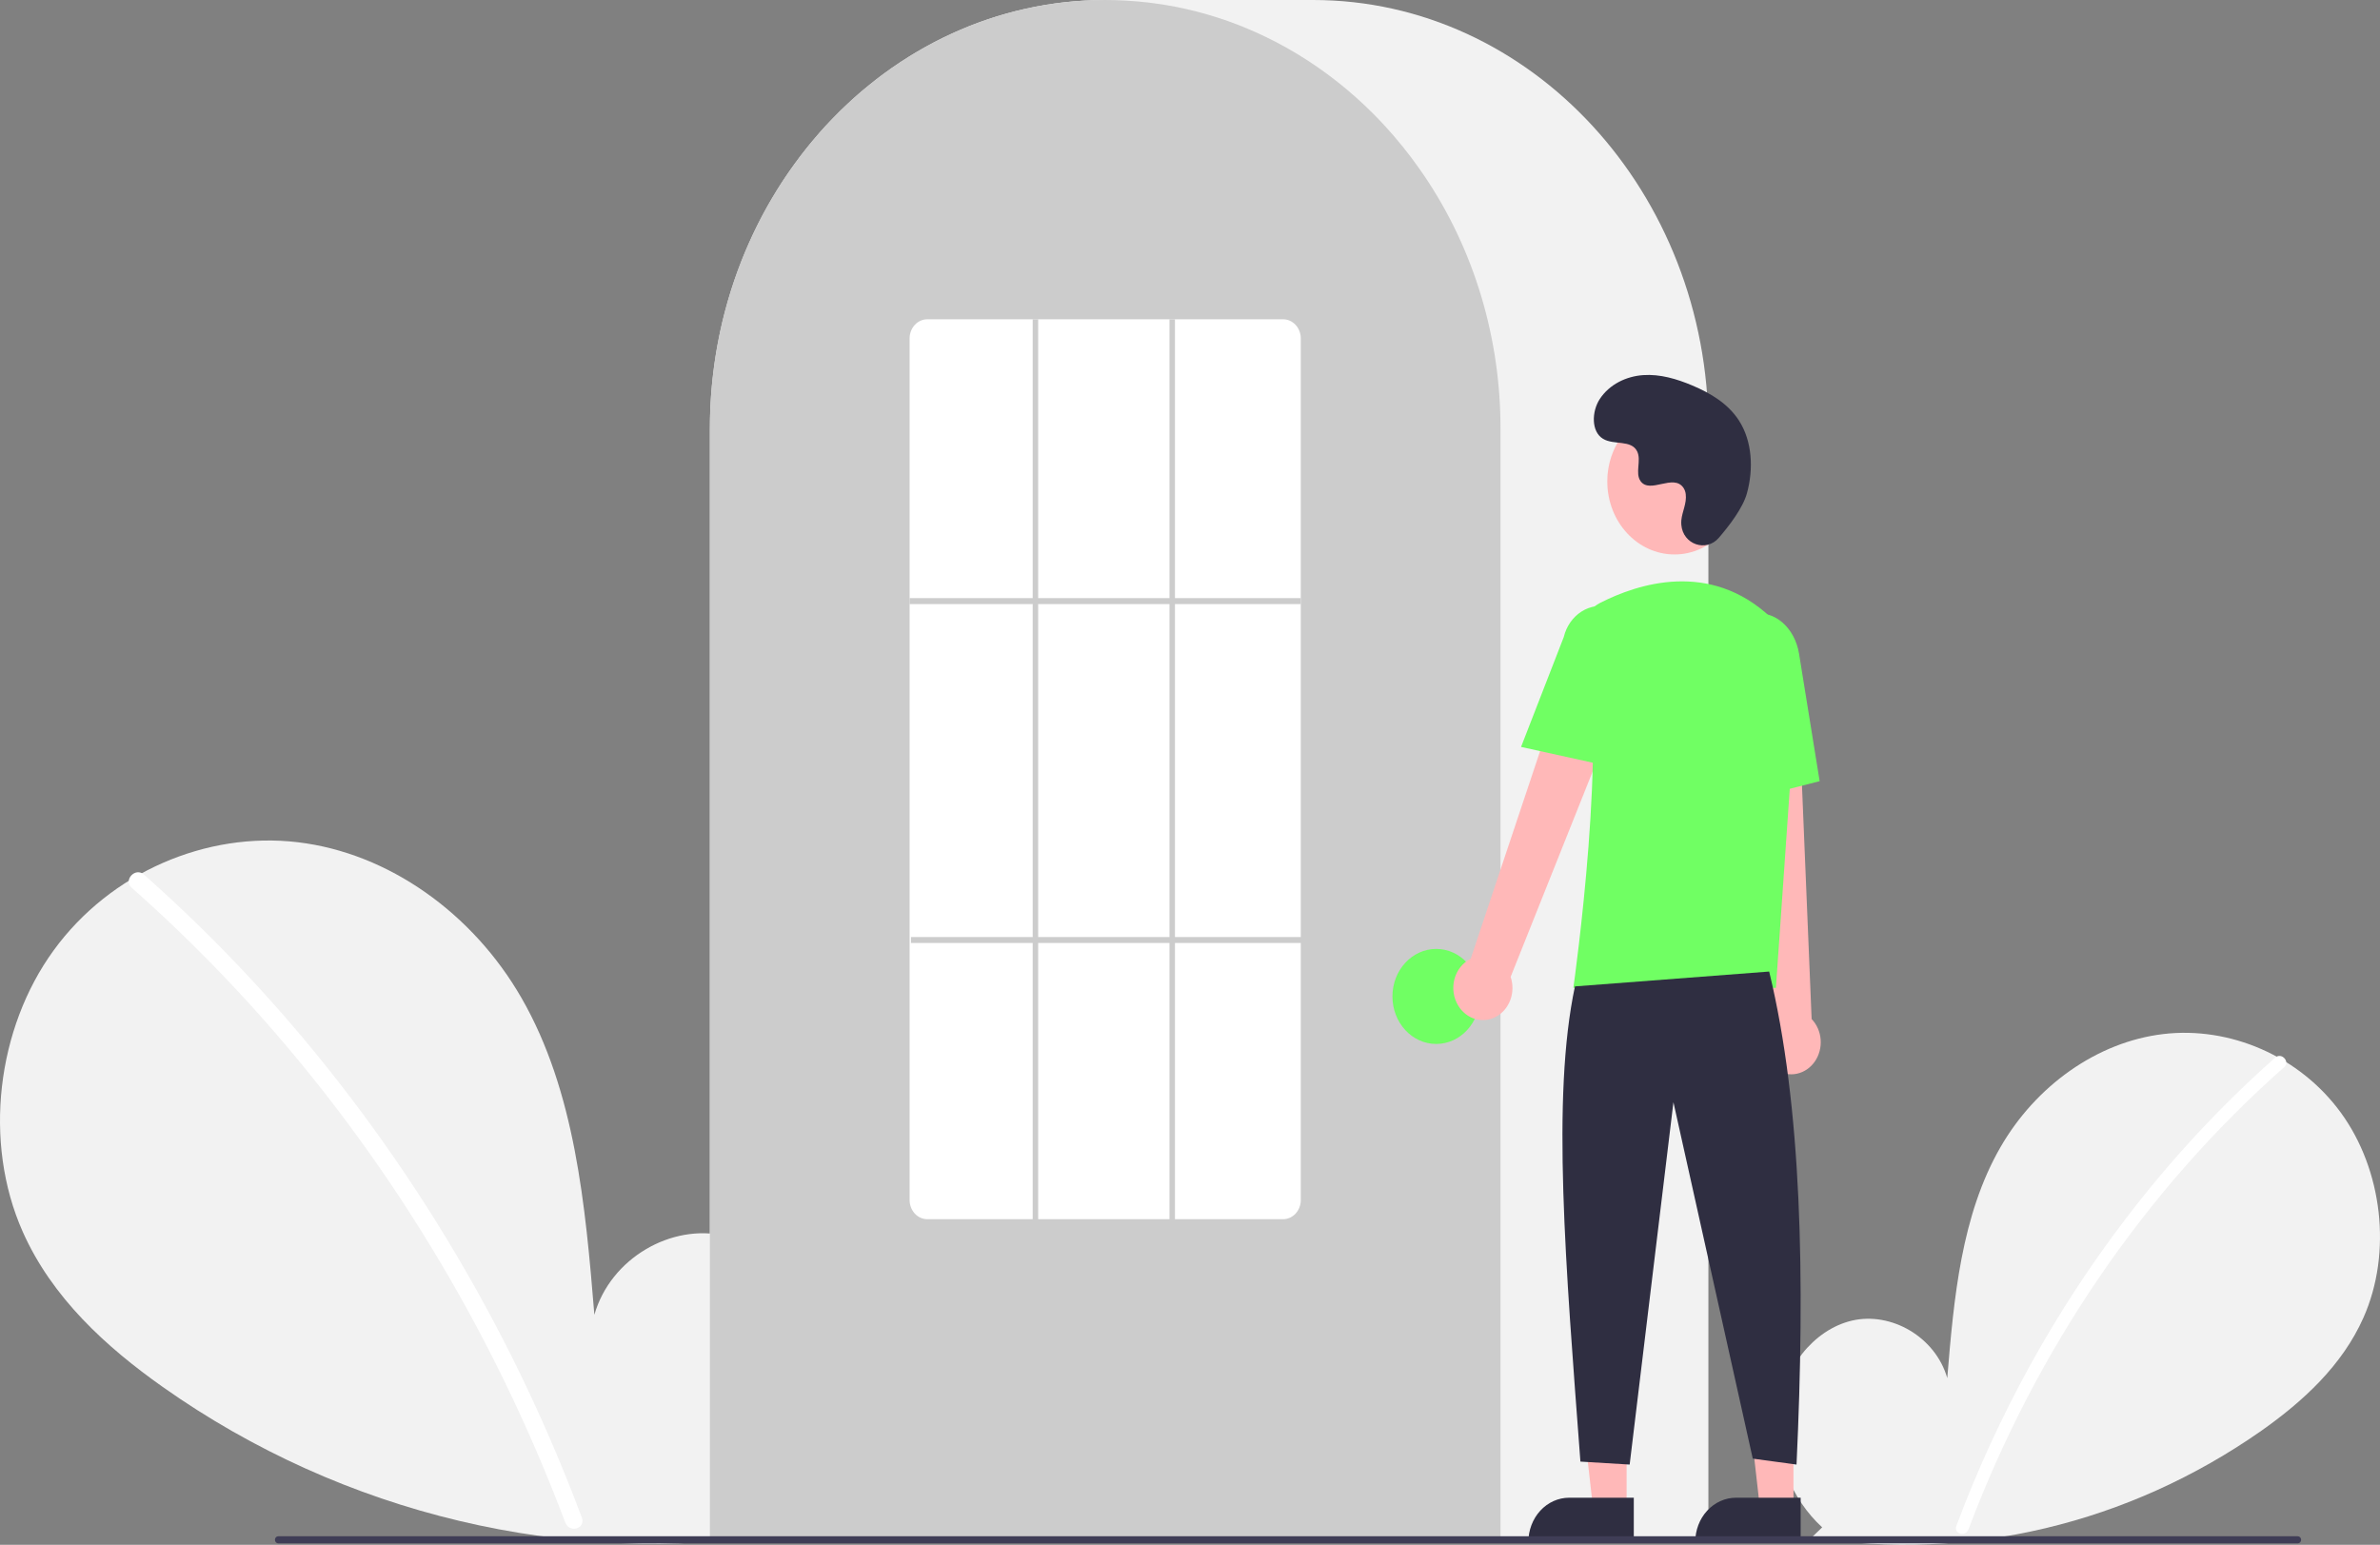 <svg width="570" height="370" viewBox="0 0 570 370" fill="none" xmlns="http://www.w3.org/2000/svg">
<rect x="0" y="0" width="570" height="370" fill="#808080" stroke="none"/>
<g clip-path="url(#clip0)">
<path d="M436.405 365.816C429.108 359.121 424.675 348.545 425.838 338.249C427 327.952 434.2 318.487 443.539 316.301C452.879 314.114 463.525 320.167 466.362 330.072C467.923 310.975 469.722 291.078 479.073 274.815C487.541 260.089 502.206 249.552 518.101 247.667C533.995 245.782 550.73 252.902 560.643 266.523C570.556 280.144 572.983 299.946 566.04 315.584C560.926 327.104 551.503 335.677 541.631 342.652C509.729 365 471.467 374.088 433.885 368.244L436.405 365.816Z" fill="#F2F2F2"/>
<path d="M544.925 253.296C531.81 264.894 519.779 277.866 509.005 292.024C492.143 314.104 478.498 338.861 468.546 365.431C467.818 367.369 470.717 368.213 471.437 366.296C487.721 323.115 513.716 285.055 547.045 255.598C548.542 254.275 546.41 251.984 544.925 253.296Z" fill="white"/>
<path d="M183.492 363.997C193.515 354.801 199.604 340.275 198.007 326.133C196.41 311.991 186.521 298.991 173.694 295.988C160.866 292.985 146.244 301.298 142.348 314.903C140.203 288.673 137.732 261.344 124.888 239.007C113.258 218.781 93.115 204.308 71.284 201.719C49.453 199.13 26.467 208.909 12.852 227.617C-0.763 246.326 -4.097 273.524 5.439 295.003C12.463 310.826 25.405 322.601 38.965 332.181C82.226 362.744 135.891 375.491 186.954 367.332" fill="#F2F2F2"/>
<path d="M34.44 209.451C52.454 225.381 68.979 243.198 83.777 262.643C98.578 282.069 111.608 303.007 122.685 325.164C128.877 337.593 134.439 350.38 139.347 363.468C140.347 366.13 136.366 367.289 135.376 364.656C126.683 341.583 115.929 319.49 103.267 298.695C90.666 277.975 76.244 258.631 60.203 240.935C51.13 230.93 41.558 221.475 31.529 212.612C29.473 210.795 32.401 207.649 34.44 209.451L34.44 209.451Z" fill="white"/>
<path d="M409.155 369.19H170.017V102.79C170.017 46.111 212.487 0 264.689 0H314.483C366.685 0 409.155 46.111 409.155 102.79V369.19Z" fill="#F2F2F2"/>
<path d="M359.362 369.19H170.017V102.789C169.965 81.071 176.299 59.902 188.097 42.364C188.532 41.721 188.966 41.085 189.413 40.457C195.12 32.331 201.911 25.174 209.563 19.223C209.995 18.881 210.429 18.546 210.869 18.21C217.272 13.4 224.197 9.467 231.489 6.502C231.922 6.324 232.363 6.146 232.803 5.974C239.398 3.419 246.234 1.669 253.185 0.756C253.616 0.692 254.058 0.642 254.501 0.592C261.274 -0.194 268.106 -0.194 274.88 0.592C275.321 0.642 275.764 0.692 276.2 0.757C283.149 1.67 289.983 3.42 296.576 5.974C297.017 6.146 297.458 6.324 297.892 6.503C305.093 9.43 311.938 13.304 318.272 18.038C318.712 18.366 319.152 18.702 319.586 19.037C323.875 22.361 327.904 26.064 331.631 30.108C334.62 33.353 337.405 36.811 339.967 40.459C340.413 41.086 340.847 41.721 341.281 42.363C353.08 59.901 359.414 81.071 359.362 102.789V369.19Z" fill="#CCCCCC"/>
<path d="M343.965 250.039C349.755 250.039 354.448 244.943 354.448 238.658C354.448 232.372 349.755 227.276 343.965 227.276C338.176 227.276 333.483 232.372 333.483 238.658C333.483 244.943 338.176 250.039 343.965 250.039Z" fill="#70FF63"/>
<path d="M389.565 361.211H381.533L377.711 327.573L389.566 327.573L389.565 361.211Z" fill="#FFB8B8"/>
<path d="M375.795 358.719H391.286V369.309H366.041C366.041 367.918 366.294 366.541 366.784 365.256C367.274 363.971 367.992 362.804 368.898 361.821C369.804 360.837 370.879 360.057 372.062 359.525C373.246 358.993 374.514 358.719 375.795 358.719Z" fill="#2F2E41"/>
<path d="M429.53 361.211H421.498L417.676 327.573L429.532 327.573L429.53 361.211Z" fill="#FFB8B8"/>
<path d="M415.76 358.719H431.251V369.309H406.007C406.007 367.918 406.259 366.541 406.749 365.256C407.24 363.971 407.958 362.804 408.864 361.821C409.769 360.837 410.845 360.057 412.028 359.525C413.211 358.993 414.48 358.719 415.76 358.719Z" fill="#2F2E41"/>
<path d="M349.271 240.912C348.693 239.988 348.309 238.937 348.145 237.834C347.982 236.731 348.043 235.603 348.325 234.528C348.607 233.454 349.102 232.459 349.776 231.615C350.45 230.771 351.286 230.098 352.226 229.642L379.531 147.932L392.967 155.893L361.79 233.978C362.39 235.743 362.373 237.685 361.742 239.437C361.111 241.189 359.91 242.628 358.367 243.483C356.824 244.338 355.046 244.548 353.369 244.074C351.693 243.6 350.234 242.475 349.271 240.912Z" fill="#FFB8B8"/>
<path d="M425.427 256.266C424.535 255.71 423.765 254.949 423.173 254.035C422.58 253.122 422.18 252.078 421.999 250.979C421.818 249.879 421.862 248.749 422.127 247.67C422.392 246.59 422.871 245.587 423.532 244.73L415.073 158.295L430.363 159.053L433.879 244.074C435.131 245.374 435.899 247.128 436.04 249.003C436.18 250.877 435.682 252.743 434.641 254.246C433.599 255.749 432.086 256.784 430.388 257.157C428.689 257.529 426.925 257.212 425.427 256.266Z" fill="#FFB8B8"/>
<path d="M401.035 132.797C409.922 132.797 417.126 124.975 417.126 115.326C417.126 105.676 409.922 97.854 401.035 97.854C392.148 97.854 384.943 105.676 384.943 115.326C384.943 124.975 392.148 132.797 401.035 132.797Z" fill="#FFB8B8"/>
<path d="M425.325 236.608H376.811L376.869 236.198C376.957 235.585 385.516 174.71 379.203 154.794C378.57 152.837 378.625 150.695 379.359 148.779C380.094 146.864 381.454 145.311 383.179 144.42H383.18C392.202 139.807 409.522 134.126 424.141 147.912C426.292 149.974 427.972 152.552 429.048 155.44C430.123 158.329 430.565 161.449 430.339 164.555L425.325 236.608Z" fill="#70FF63"/>
<path d="M386.129 183.706L364.288 178.895L374.525 152.554C375.138 150.003 376.658 147.82 378.751 146.483C380.844 145.147 383.34 144.766 385.692 145.425C388.043 146.084 390.057 147.729 391.293 149.999C392.529 152.268 392.886 154.977 392.284 157.532L386.129 183.706Z" fill="#70FF63"/>
<path d="M414.102 192.639L412.789 159.959C411.793 153.815 415.032 148.008 420.014 147.059C424.997 146.113 429.862 150.374 430.862 156.562L435.798 187.099L414.102 192.639Z" fill="#70FF63"/>
<path d="M423.711 232.695C431.517 264.974 432.368 306.014 430.262 350.779L419.78 349.357L400.78 263.995L390.297 350.779L378.504 350.068C374.98 303.098 371.55 262.775 377.193 236.252L423.711 232.695Z" fill="#2F2E41"/>
<path d="M411.638 128.828C408.636 132.3 403.061 130.436 402.67 125.693C402.639 125.325 402.641 124.954 402.676 124.586C402.878 122.485 403.996 120.578 403.728 118.36C403.668 117.807 403.478 117.281 403.178 116.831C400.786 113.353 395.17 118.387 392.913 115.238C391.528 113.307 393.155 110.268 392.093 108.11C390.691 105.262 386.538 106.667 383.934 105.107C381.036 103.372 381.209 98.545 383.117 95.609C385.443 92.028 389.522 90.118 393.549 89.842C397.577 89.567 401.577 90.749 405.337 92.34C409.61 94.148 413.847 96.646 416.476 100.725C419.673 105.685 419.981 112.354 418.382 118.154C417.409 121.683 414.089 125.993 411.638 128.828Z" fill="#2F2E41"/>
<path d="M550.333 369.648H66.623C66.416 369.647 66.219 369.558 66.073 369.399C65.927 369.24 65.845 369.025 65.845 368.801C65.845 368.577 65.927 368.362 66.073 368.203C66.219 368.044 66.416 367.955 66.623 367.954H550.333C550.539 367.955 550.737 368.044 550.883 368.203C551.029 368.362 551.111 368.577 551.111 368.801C551.111 369.025 551.029 369.24 550.883 369.399C550.737 369.558 550.539 369.647 550.333 369.648Z" fill="#3F3D56"/>
<path d="M307.276 292.009H222.103C220.982 292.015 219.903 291.539 219.105 290.683C218.307 289.827 217.853 288.663 217.845 287.445V81.034C217.853 79.816 218.307 78.651 219.105 77.796C219.903 76.94 220.982 76.463 222.103 76.47H307.276C308.398 76.463 309.476 76.94 310.274 77.796C311.073 78.651 311.526 79.816 311.534 81.034V287.445C311.526 288.663 311.073 289.827 310.274 290.683C309.476 291.539 308.398 292.015 307.276 292.009Z" fill="white"/>
<path d="M311.534 143.258H217.845V144.681H311.534V143.258Z" fill="#CCCCCC"/>
<path d="M311.862 224.431H218.172V225.853H311.862V224.431Z" fill="#CCCCCC"/>
<path d="M248.638 76.47H247.328V292.72H248.638V76.47Z" fill="#CCCCCC"/>
<path d="M281.396 76.47H280.086V292.72H281.396V76.47Z" fill="#CCCCCC"/>
</g>
<defs>
<clipPath id="clip0">
<rect width="570" height="370" fill="white"/>
</clipPath>
</defs>
</svg>
